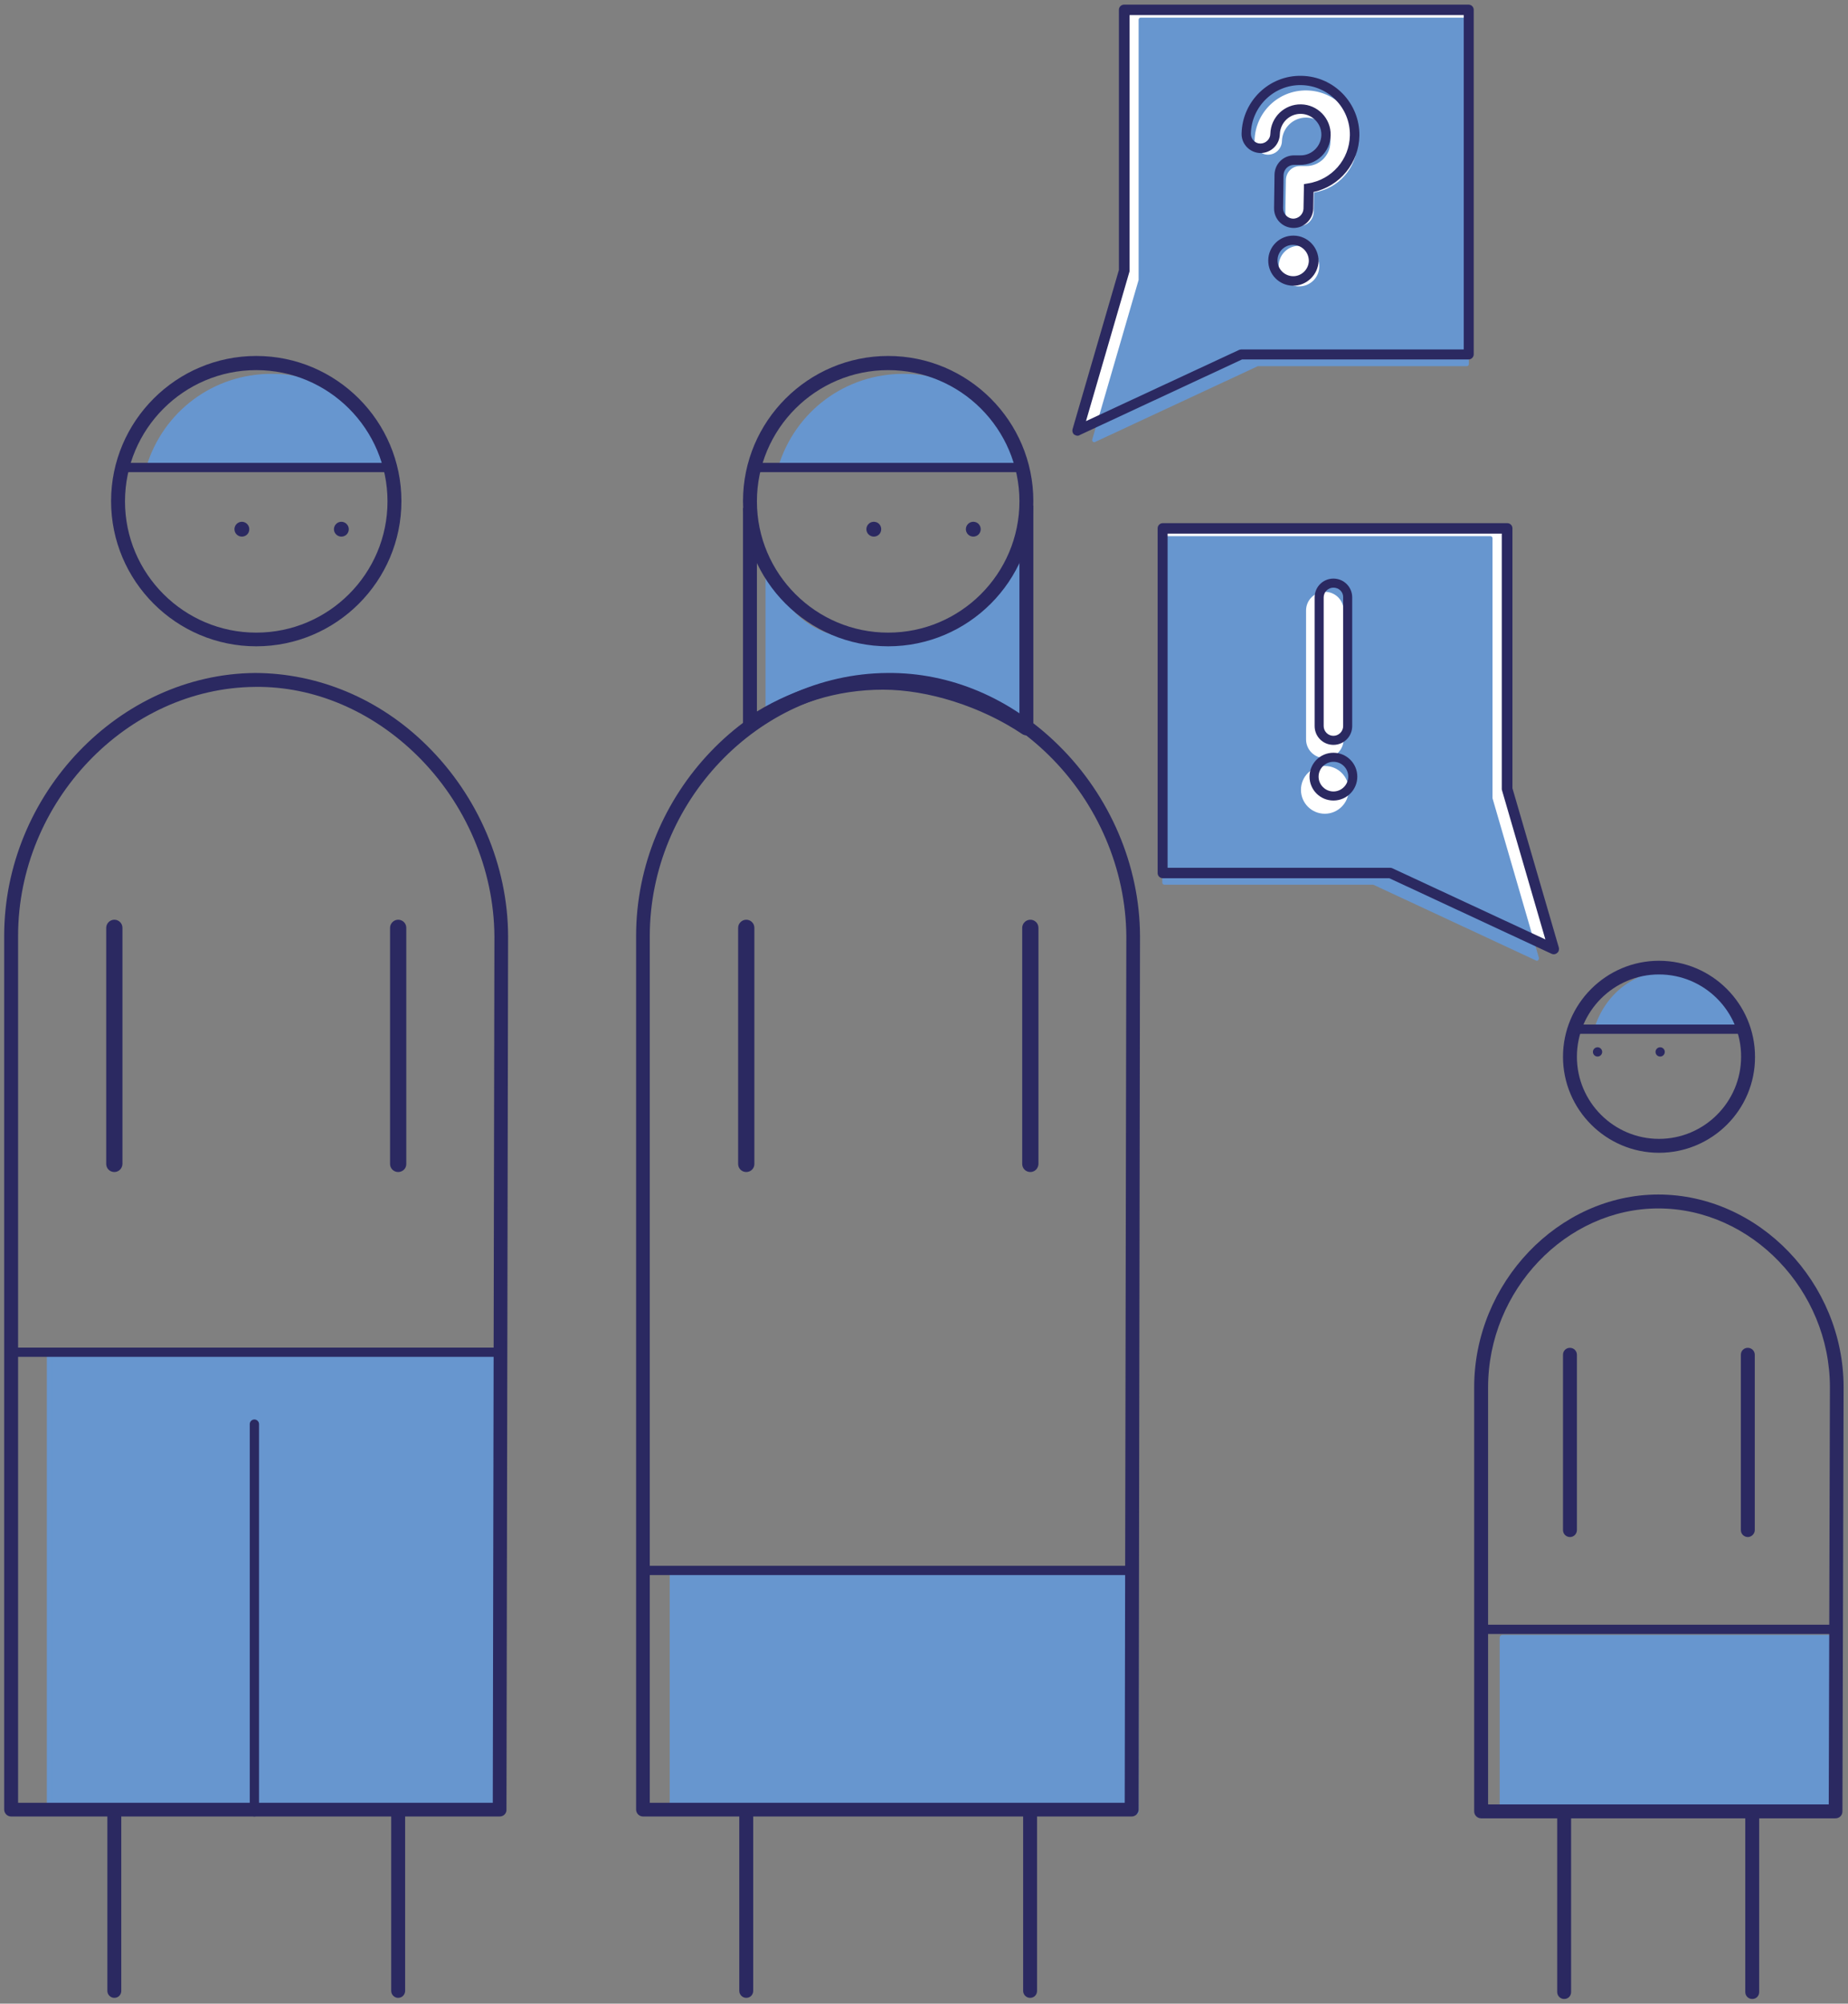 <?xml version="1.0" encoding="utf-8"?>
<!-- Generator: Adobe Illustrator 26.0.2, SVG Export Plug-In . SVG Version: 6.00 Build 0)  -->
<svg version="1.1" id="Ebene_1" xmlns="http://www.w3.org/2000/svg" xmlns:xlink="http://www.w3.org/1999/xlink" x="0px" y="0px"
	 viewBox="0 0 79.69 86.4" style="enable-background:new 0 0 79.69 86.4;" xml:space="preserve">
<rect x="0" y="0" width="79.69" height="86.4" fill="#808080" stroke="none"/>
<style type="text/css">
	.st0{clip-path:url(#SVGID_00000086657594315646544850000010391695921166042555_);fill:#6796CF;}
	.st1{clip-path:url(#SVGID_00000086657594315646544850000010391695921166042555_);fill:#2B2961;}
	.st2{fill:#6796CF;}
	.st3{clip-path:url(#SVGID_00000089542824449636117400000007529528196128903808_);fill:#2B2961;}
	.st4{fill:#FFFFFF;}
	.st5{clip-path:url(#SVGID_00000061444319313417596260000001681897419422793881_);fill:#2B2961;}
	.st6{clip-path:url(#SVGID_00000146499823579585254020000011993189746942628010_);fill:#2B2961;}
	.st7{clip-path:url(#SVGID_00000150094462812430444500000003205237923340736953_);fill:#2B2961;}
	.st8{fill:#2B2961;}
	.st9{clip-path:url(#SVGID_00000079446323929933205790000014048301970040694679_);fill:#6796CF;}
	.st10{clip-path:url(#SVGID_00000079446323929933205790000014048301970040694679_);fill:#2B2961;}
	.st11{clip-path:url(#SVGID_00000127005297842489824180000012381015200463722409_);fill:#2B2961;}
	.st12{clip-path:url(#SVGID_00000051363876770997935360000004772740376289093516_);fill:#2B2961;}
	.st13{clip-path:url(#SVGID_00000051363876770997935360000004772740376289093516_);fill:#6796CF;}
	.st14{clip-path:url(#SVGID_00000085936170219502937390000007630820828202481323_);fill:#2B2961;}
	.st15{clip-path:url(#SVGID_00000155858578701650977160000017949778919936041890_);fill:#2B2961;}
	.st16{clip-path:url(#SVGID_00000139974368154042898090000005916550675228703678_);fill:#2B2961;}
	.st17{clip-path:url(#SVGID_00000139974368154042898090000005916550675228703678_);fill:#6796CF;}
	.st18{clip-path:url(#SVGID_00000039132813968107097830000003052297727355542446_);fill:#2B2961;}
	.st19{clip-path:url(#SVGID_00000049183215030720640590000000243181096180128396_);fill:#2B2961;}
	.st20{clip-path:url(#SVGID_00000127005998409876670610000012449289395251028144_);fill:#2B2961;}
	.st21{clip-path:url(#SVGID_00000173875613812015626160000017655277562219183492_);fill:#2B2961;}
	.st22{clip-path:url(#SVGID_00000046302228658332383250000003375604245777453996_);fill:#6796CF;}
	.st23{clip-path:url(#SVGID_00000046302228658332383250000003375604245777453996_);fill:#2B2961;}
	.st24{clip-path:url(#SVGID_00000085221033136239153700000018120852993876409004_);fill:#2B2961;}
	.st25{clip-path:url(#SVGID_00000150791496550949736430000001877024771460893590_);fill:#2B2961;}
	.st26{clip-path:url(#SVGID_00000150791496550949736430000001877024771460893590_);fill:#6796CF;}
	.st27{clip-path:url(#SVGID_00000168098901571064081080000008133016180416581511_);fill:#2B2961;}
	.st28{clip-path:url(#SVGID_00000115513080328193062350000015865592713844181694_);fill:#2B2961;}
	.st29{clip-path:url(#SVGID_00000054231376987896711440000015997835785922156691_);fill:#2B2961;}
	.st30{clip-path:url(#SVGID_00000054231376987896711440000015997835785922156691_);fill:#6796CF;}
	.st31{clip-path:url(#SVGID_00000131350855855637584480000015049313067126237067_);fill:#2B2961;}
	.st32{clip-path:url(#SVGID_00000021104065719831849540000005542369969487858609_);fill:#6796CF;}
	.st33{clip-path:url(#SVGID_00000021104065719831849540000005542369969487858609_);fill:#2B2961;}
	.st34{clip-path:url(#SVGID_00000112619260818445270180000002625060877593679020_);fill:#2B2961;}
	.st35{clip-path:url(#SVGID_00000112619260818445270180000002625060877593679020_);fill:#6796CF;}
	.st36{clip-path:url(#SVGID_00000169525839363772820890000002907263082003996343_);fill:#2B2961;}
	.st37{clip-path:url(#SVGID_00000018220499831578016690000012213642423934137256_);fill:#FFFFFF;}
	.st38{clip-path:url(#SVGID_00000018220499831578016690000012213642423934137256_);fill:#2B2961;}
	.st39{clip-path:url(#SVGID_00000178912352561821496840000003728366673904958130_);fill:#FFFFFF;}
	.st40{clip-path:url(#SVGID_00000178912352561821496840000003728366673904958130_);fill:#2B2961;}
	.st41{clip-path:url(#SVGID_00000062163020254931488250000013365410019150727824_);fill:#6796CF;}
	.st42{clip-path:url(#SVGID_00000062163020254931488250000013365410019150727824_);fill:#2B2961;}
	.st43{clip-path:url(#SVGID_00000082355751734981189420000001622578828859698307_);fill:#2B2961;}
	.st44{clip-path:url(#SVGID_00000170264148123466003650000002530516863737936319_);fill:#6796CF;}
	.st45{clip-path:url(#SVGID_00000170264148123466003650000002530516863737936319_);fill:#2B2961;}
	.st46{clip-path:url(#SVGID_00000127027851523896093480000015418034139677076924_);fill:#2B2961;}
	.st47{clip-path:url(#SVGID_00000124842132887095671060000009054371609183386552_);fill:#2B2961;}
	.st48{clip-path:url(#SVGID_00000124842132887095671060000009054371609183386552_);fill:#6796CF;}
	.st49{clip-path:url(#SVGID_00000129892773884175527670000006330252606164620962_);fill:#2B2961;}
	.st50{clip-path:url(#SVGID_00000165199855183236892060000010179991950217122977_);fill:#2B2961;}
	.st51{clip-path:url(#SVGID_00000018921913996204708280000014182606369839149231_);fill:#2B2961;}
	.st52{clip-path:url(#SVGID_00000018921913996204708280000014182606369839149231_);fill:#6796CF;}
	.st53{clip-path:url(#SVGID_00000168805908084860354930000012326653314009895066_);fill:#2B2961;}
	.st54{clip-path:url(#SVGID_00000075853935574663109810000015918201657414132637_);fill:#2B2961;}
	.st55{clip-path:url(#SVGID_00000108310442795148804710000013748346811062566844_);fill:#2B2961;}
	.st56{clip-path:url(#SVGID_00000011744449650896990850000017681437914653185161_);fill:#2B2961;}
	.st57{clip-path:url(#SVGID_00000052809812583176781780000004418155252212796325_);fill:#6796CF;}
	.st58{clip-path:url(#SVGID_00000051375501474943230400000008312775585419708327_);fill:#2B2961;}
	.st59{clip-path:url(#SVGID_00000027598504627894467510000006329516905091822782_);fill:#2B2961;}
	.st60{clip-path:url(#SVGID_00000137824050990858573180000003490112472378975883_);fill:#6796CF;}
	.st61{clip-path:url(#SVGID_00000108281346782064086580000016017848936478621568_);fill:#2B2961;}
	.st62{clip-path:url(#SVGID_00000150064332974194868480000011488710542800030603_);fill:#2B2961;}
	.st63{clip-path:url(#SVGID_00000150064332974194868480000011488710542800030603_);fill:#6796CF;}
	.st64{clip-path:url(#SVGID_00000058551958207066437770000012514729640481647749_);fill:#2B2961;}
	.st65{clip-path:url(#SVGID_00000139976448500138025280000003403498944546055564_);fill:#6796CF;}
	.st66{clip-path:url(#SVGID_00000139976448500138025280000003403498944546055564_);fill:#2B2961;}
	.st67{clip-path:url(#SVGID_00000005977931538162975770000006553641227643735983_);fill:#2B2961;}
	.st68{clip-path:url(#SVGID_00000164516462177728728780000003076515045649978038_);fill:#2B2961;}
	.st69{clip-path:url(#SVGID_00000164516462177728728780000003076515045649978038_);fill:#6796CF;}
	.st70{clip-path:url(#SVGID_00000098213101310423587900000015750731457031268762_);fill:#2B2961;}
	.st71{clip-path:url(#SVGID_00000140725016236749505170000014734616651434941585_);fill:#2B2961;}
	.st72{clip-path:url(#SVGID_00000015329083399032894230000004442974363172006579_);fill:#2B2961;}
	.st73{clip-path:url(#SVGID_00000015329083399032894230000004442974363172006579_);fill:#6796CF;}
	.st74{clip-path:url(#SVGID_00000183224157867984740380000013010061533119316637_);fill:#2B2961;}
	.st75{clip-path:url(#SVGID_00000101811824286761369470000003492561905796080256_);fill:#2B2961;}
	.st76{clip-path:url(#SVGID_00000079453310054728262980000011323150911130537403_);fill:#2B2961;}
	.st77{clip-path:url(#SVGID_00000089564639741518155090000000550339065631021453_);fill:#2B2961;}
	.st78{clip-path:url(#SVGID_00000047752870452680849920000017029739496879938449_);fill:#6796CF;}
	.st79{clip-path:url(#SVGID_00000047752870452680849920000017029739496879938449_);fill:#2B2961;}
	.st80{clip-path:url(#SVGID_00000111162785920836828690000006680286481324428945_);fill:#FFFFFF;}
	.st81{clip-path:url(#SVGID_00000111162785920836828690000006680286481324428945_);fill:#2B2961;}
	.st82{clip-path:url(#SVGID_00000173137777249501990190000006818348802688291745_);fill:#2B2961;}
	.st83{clip-path:url(#SVGID_00000047031176068136971950000014301507495401526199_);fill:#2B2961;}
	.st84{clip-path:url(#SVGID_00000047031176068136971950000014301507495401526199_);fill:#6796CF;}
	.st85{clip-path:url(#SVGID_00000150784312769602363060000002978787316331324300_);fill:#2B2961;}
	.st86{clip-path:url(#SVGID_00000178898756965484189190000018219854000306902145_);fill:#2B2961;}
	.st87{clip-path:url(#SVGID_00000178898756965484189190000018219854000306902145_);fill:#FFFFFF;}
	.st88{clip-path:url(#SVGID_00000133514974132031948000000000626091035279832245_);fill:#6796CF;}
	.st89{clip-path:url(#SVGID_00000133514974132031948000000000626091035279832245_);fill:#2B2961;}
	.st90{clip-path:url(#SVGID_00000127025359790098219610000018196033016560796298_);fill:#2B2961;}
	.st91{clip-path:url(#SVGID_00000112624007664979735790000010287079578391343525_);fill:#2B2961;}
	.st92{clip-path:url(#SVGID_00000112624007664979735790000010287079578391343525_);fill:#6796CF;}
	.st93{clip-path:url(#SVGID_00000147199722840647564320000005271943170587506563_);fill:#2B2961;}
	.st94{clip-path:url(#SVGID_00000147199722840647564320000005271943170587506563_);fill:#FFFFFF;}
	.st95{clip-path:url(#SVGID_00000170984584824092741370000018059692413326417298_);fill:#6796CF;}
	.st96{clip-path:url(#SVGID_00000170984584824092741370000018059692413326417298_);fill:#2B2961;}
	.st97{clip-path:url(#SVGID_00000170984584824092741370000018059692413326417298_);fill:#FFFFFF;}
	.st98{clip-path:url(#SVGID_00000061453972825519919540000003613749789681963160_);fill:#2B2961;}
	.st99{clip-path:url(#SVGID_00000061453972825519919540000003613749789681963160_);fill:#6796CF;}
	.st100{clip-path:url(#SVGID_00000030486190147324236120000017425478509909270182_);fill:#2B2961;}
	.st101{clip-path:url(#SVGID_00000106141400288494253020000004073034740114277781_);fill:#2B2961;}
	.st102{clip-path:url(#SVGID_00000090979985556878066840000014519417878083947445_);fill:#2B2961;}
	.st103{clip-path:url(#SVGID_00000134226342811062890120000006230739180729088147_);fill:#2B2961;}
	.st104{clip-path:url(#SVGID_00000022520539142599394490000010675126103739102634_);fill:#2B2961;}
	.st105{clip-path:url(#SVGID_00000174602199486593832030000001925473023244138675_);fill:#FFFFFF;}
	.st106{clip-path:url(#SVGID_00000174602199486593832030000001925473023244138675_);fill:#2B2961;}
	.st107{clip-path:url(#SVGID_00000174602199486593832030000001925473023244138675_);fill:#6796CF;}
	.st108{clip-path:url(#SVGID_00000167376219793520173500000007846222784147428029_);fill:#FFFFFF;}
	.st109{clip-path:url(#SVGID_00000169539095493420006080000009039096457885830321_);fill:#2B2961;}
	.st110{clip-path:url(#SVGID_00000169539095493420006080000009039096457885830321_);fill:#FFFFFF;}
	.st111{clip-path:url(#SVGID_00000077315997435704449110000002716338464090818997_);fill:#2B2961;}
	.st112{clip-path:url(#SVGID_00000183207728905039522670000005012740514470063506_);fill:#2B2961;}
	.st113{clip-path:url(#SVGID_00000183207728905039522670000005012740514470063506_);fill:#6796CF;}
	.st114{clip-path:url(#SVGID_00000129196246780624556450000013192928972007042208_);fill:#2B2961;}
	.st115{clip-path:url(#SVGID_00000088098183296655955720000007701829859257489843_);fill:#2B2961;}
	.st116{clip-path:url(#SVGID_00000088098183296655955720000007701829859257489843_);fill:#FFFFFF;}
	.st117{clip-path:url(#SVGID_00000013898489838083953260000016047526099772573351_);fill:#6796CF;}
	.st118{clip-path:url(#SVGID_00000111183235099190102260000014698829662819515785_);fill:#2B2961;}
	.st119{clip-path:url(#SVGID_00000050651622883385243660000011772510295758306201_);fill:#2B2961;}
	.st120{clip-path:url(#SVGID_00000054967396391502105740000011810617153132027525_);fill:#FFFFFF;}
	.st121{clip-path:url(#SVGID_00000054967396391502105740000011810617153132027525_);fill:#2B2961;}
	.st122{clip-path:url(#SVGID_00000054252069193776240780000009453308198217977503_);fill:#FFFFFF;}
	.st123{clip-path:url(#SVGID_00000054252069193776240780000009453308198217977503_);fill:#2B2961;}
	.st124{clip-path:url(#SVGID_00000105402361399910588360000001104277994805975943_);fill:#6796CF;}
	.st125{clip-path:url(#SVGID_00000105402361399910588360000001104277994805975943_);fill:#2B2961;}
	.st126{clip-path:url(#SVGID_00000074426265490820890740000011522925834597095099_);fill:#2B2961;}
	.st127{clip-path:url(#SVGID_00000074426265490820890740000011522925834597095099_);fill:#6796CF;}
	.st128{clip-path:url(#SVGID_00000091693476520384939600000017422916034624227733_);fill:#6796CF;}
	.st129{clip-path:url(#SVGID_00000087378731153445534950000018073564071698015144_);fill:#2B2961;}
	.st130{clip-path:url(#SVGID_00000163765367337138122690000004464120071746634379_);fill:#2B2961;}
	.st131{clip-path:url(#SVGID_00000107583611284324235570000001484261745283533706_);fill:#2B2961;}
	.st132{clip-path:url(#SVGID_00000140727045309850292080000007550279792729416118_);fill:#2B2961;}
	.st133{clip-path:url(#SVGID_00000174596302745683074520000005740172799888435855_);fill:#2B2961;}
	.st134{clip-path:url(#SVGID_00000174596302745683074520000005740172799888435855_);fill:#6796CF;}
	.st135{clip-path:url(#SVGID_00000016794679094577209250000008951014224283760306_);fill:#6796CF;}
	.st136{clip-path:url(#SVGID_00000034797243358797207680000009700695020066415291_);fill:#2B2961;}
	.st137{clip-path:url(#SVGID_00000114053168003969328970000011236660786281906602_);fill:#2B2961;}
	.st138{clip-path:url(#SVGID_00000114073011181541991730000012241027628062527657_);fill:#2B2961;}
	.st139{clip-path:url(#SVGID_00000026847446697957361060000011655576260887691424_);fill:#2B2961;}
	.st140{clip-path:url(#SVGID_00000168096589757928094190000012573930915077092503_);fill:#6796CF;}
	.st141{clip-path:url(#SVGID_00000168096589757928094190000012573930915077092503_);fill:#2B2961;}
	.st142{clip-path:url(#SVGID_00000034083370576503628450000009665445320385459371_);fill:#2B2961;}
	.st143{clip-path:url(#SVGID_00000143600608584603362260000010972867498960300694_);fill:#2B2961;}
	.st144{clip-path:url(#SVGID_00000080195932706139009210000001318777509314404484_);fill:#2B2961;}
	.st145{clip-path:url(#SVGID_00000080195932706139009210000001318777509314404484_);fill:#6796CF;}
	.st146{clip-path:url(#SVGID_00000122698348657671335470000015584438190276970915_);}
	.st147{clip-path:url(#SVGID_00000122698348657671335470000015584438190276970915_);fill:#FFFFFF;}
	.st148{clip-path:url(#SVGID_00000122698348657671335470000015584438190276970915_);fill:#2B2961;}
	.st149{clip-path:url(#SVGID_00000062900751173522054570000001546530493167428017_);fill:#2B2961;}
	.st150{clip-path:url(#SVGID_00000176033030528469935910000010858633565391678888_);fill:#2B2961;}
	.st151{clip-path:url(#SVGID_00000176033030528469935910000010858633565391678888_);fill:#FFFFFF;}
	.st152{clip-path:url(#SVGID_00000176033030528469935910000010858633565391678888_);fill:#6796CF;}
	.st153{clip-path:url(#SVGID_00000150813883905547498490000017740545019620394123_);fill:#2B2961;}
	.st154{clip-path:url(#SVGID_00000018214591169101162840000002324682828702505880_);fill:#2B2961;}
	.st155{clip-path:url(#SVGID_00000095334525335261215230000004262540940796177589_);fill:#6796CF;}
	.st156{clip-path:url(#SVGID_00000095334525335261215230000004262540940796177589_);}
	.st157{clip-path:url(#SVGID_00000104691887215870636770000005105573018099748009_);fill:#2B2961;}
	.st158{clip-path:url(#SVGID_00000095334525335261215230000004262540940796177589_);fill:#FFFFFF;}
	.st159{clip-path:url(#SVGID_00000095334525335261215230000004262540940796177589_);fill:#2B2961;}
	.st160{opacity:0.52;clip-path:url(#SVGID_00000086680690246767312130000010264788860884423818_);}
	.st161{clip-path:url(#SVGID_00000147929292255504121800000005505798042879244437_);fill:#6796CF;}
	.st162{clip-path:url(#SVGID_00000132781162822858020530000011872305284204285371_);fill:#2B2961;}
	.st163{clip-path:url(#SVGID_00000152965999032868206440000011542280303059034249_);fill:#2B2961;}
	.st164{clip-path:url(#SVGID_00000089534123014813525010000005306248678347336325_);fill:#6796CF;}
	.st165{clip-path:url(#SVGID_00000089534123014813525010000005306248678347336325_);fill:#2B2961;}
	.st166{clip-path:url(#SVGID_00000105394263939984899930000005858020872326952350_);fill:#2B2961;}
	.st167{clip-path:url(#SVGID_00000101815556495499136650000000685651718129697951_);fill:#2B2961;}
	.st168{clip-path:url(#SVGID_00000032645236580788007850000014965678763178901905_);fill:#2B2961;}
	.st169{clip-path:url(#SVGID_00000081619577701242187940000014439630906205903243_);fill:#FFFFFF;}
	.st170{clip-path:url(#SVGID_00000081619577701242187940000014439630906205903243_);fill:#2B2961;}
	.st171{clip-path:url(#SVGID_00000081619577701242187940000014439630906205903243_);fill:#6796CF;}
	.st172{clip-path:url(#SVGID_00000148627411009991601350000014938002654024848514_);fill:#6796CF;}
	.st173{clip-path:url(#SVGID_00000113327001352704746910000017655748026574895752_);fill:#2B2961;}
	.st174{clip-path:url(#SVGID_00000152973662176727058300000013716094553611867273_);fill:#2B2961;}
	.st175{clip-path:url(#SVGID_00000152973662176727058300000013716094553611867273_);fill:#FFFFFF;}
	.st176{clip-path:url(#SVGID_00000054976496860252849300000011444399325142026141_);fill:#6796CF;}
	.st177{clip-path:url(#SVGID_00000054976496860252849300000011444399325142026141_);fill:#2B2961;}
	.st178{clip-path:url(#SVGID_00000172415076110006807010000014131519379661797565_);fill:#6796CF;}
	.st179{clip-path:url(#SVGID_00000172415076110006807010000014131519379661797565_);fill:#2B2961;}
	.st180{clip-path:url(#SVGID_00000037669922548014935970000005397511421548990111_);fill:#2B2961;}
	.st181{clip-path:url(#SVGID_00000109710104501988742810000009497893358511662010_);fill:#2B2961;}
	.st182{clip-path:url(#SVGID_00000097493938720334704060000003007913596615582605_);fill:#FFFFFF;}
	.st183{clip-path:url(#SVGID_00000155826569687469961740000000340934184704497340_);fill:#2B2961;}
	.st184{clip-path:url(#SVGID_00000097469879419410774310000004089608514604148641_);fill:#2B2961;}
	.st185{clip-path:url(#SVGID_00000097469879419410774310000004089608514604148641_);fill:#6796CF;}
	.st186{clip-path:url(#SVGID_00000000911715706712702110000004765549182628041647_);fill:#2B2961;}
	.st187{clip-path:url(#SVGID_00000032619615911671695400000009660513392560536449_);fill:#2B2961;}
	.st188{clip-path:url(#SVGID_00000088824318807619227230000016197631066348572574_);fill:#6796CF;}
	.st189{clip-path:url(#SVGID_00000173862754562006730330000018177976498008711593_);fill:#2B2961;}
	.st190{clip-path:url(#SVGID_00000128477317862942204290000013225899210860093362_);fill:#6796CF;}
	.st191{clip-path:url(#SVGID_00000000927251526324059970000009786448517017032856_);fill:#2B2961;}
	.st192{clip-path:url(#SVGID_00000130634558277065086990000005675318354779391909_);fill:#6796CF;}
	.st193{clip-path:url(#SVGID_00000083777657160607041560000009438418500951485603_);fill:#2B2961;}
	.st194{clip-path:url(#SVGID_00000142163874190235132010000014896566889719556011_);}
	.st195{clip-path:url(#SVGID_00000142163874190235132010000014896566889719556011_);fill:#2B2961;}
	.st196{clip-path:url(#SVGID_00000142163874190235132010000014896566889719556011_);fill:#FFFFFF;}
	.st197{clip-path:url(#SVGID_00000161609394760169955790000009399790550333028758_);fill:#2B2961;}
	.st198{clip-path:url(#SVGID_00000148635745687806481220000010307190288267957667_);fill:#2B2961;}
	.st199{clip-path:url(#SVGID_00000008107190834648363460000006787247488208254138_);fill:#2B2961;}
	.st200{clip-path:url(#SVGID_00000029765978232592014080000005648110141620294017_);fill:#2B2961;}
	.st201{clip-path:url(#SVGID_00000044866890494477849890000001646817760120447616_);fill:#2B2961;}
	.st202{clip-path:url(#SVGID_00000117649955701353194050000005778215596118394518_);fill:#2B2961;}
	.st203{clip-path:url(#SVGID_00000060712925834207955180000012777884662730458539_);fill:#2B2961;}
	.st204{clip-path:url(#SVGID_00000119096214474041747890000004495718952779783590_);fill:#2B2961;}
	.st205{clip-path:url(#SVGID_00000137129089719112780340000012474235044076939661_);fill:#2B2961;}
	.st206{clip-path:url(#SVGID_00000019675095123882588690000011921278765452258967_);fill:#FFFFFF;}
	.st207{clip-path:url(#SVGID_00000019675095123882588690000011921278765452258967_);fill:#2B2961;}
	.st208{clip-path:url(#SVGID_00000071556573725129700060000006327888473151881860_);fill:#6796CF;}
	.st209{clip-path:url(#SVGID_00000071556573725129700060000006327888473151881860_);fill:#2B2961;}
	.st210{clip-path:url(#SVGID_00000070804984188816959130000004772516401008733103_);fill:#2B2961;}
	.st211{clip-path:url(#SVGID_00000070804984188816959130000004772516401008733103_);fill:#FFFFFF;}
	.st212{clip-path:url(#SVGID_00000173157574084130892420000014128623012878434967_);fill:#6796CF;}
	.st213{clip-path:url(#SVGID_00000173157574084130892420000014128623012878434967_);fill:#2B2961;}
	.st214{clip-path:url(#SVGID_00000000939146822032332330000001904904130440043443_);fill:#6796CF;}
	.st215{clip-path:url(#SVGID_00000000939146822032332330000001904904130440043443_);fill:#2B2961;}
	.st216{clip-path:url(#SVGID_00000170248993252085665330000015583707418762625939_);}
	.st217{clip-path:url(#SVGID_00000142147925859866161960000000401316778587660455_);}
	.st218{clip-path:url(#SVGID_00000137108900111824120310000011462529177064841390_);}
	.st219{clip-path:url(#SVGID_00000127016954178493919880000014019320452855669892_);}
	.st220{clip-path:url(#SVGID_00000048462837970169899680000016252237630564778887_);}
	.st221{clip-path:url(#SVGID_00000116194561131556560840000014088954235612751294_);}
	.st222{clip-path:url(#SVGID_00000065042348443924628540000015693775066972808627_);}
	.st223{clip-path:url(#SVGID_00000020358522803847774990000004277435436012263101_);}
	.st224{clip-path:url(#SVGID_00000011029765025395743940000012834197961165328295_);}
	.st225{clip-path:url(#SVGID_00000165222303058631786870000016368829351148281729_);}
	.st226{clip-path:url(#SVGID_00000027571506733697754860000016331503410642293125_);}
	.st227{clip-path:url(#SVGID_00000111881532677346402850000004836479261536507317_);}
	.st228{clip-path:url(#SVGID_00000045615895553350839170000014413449959782515098_);}
	.st229{clip-path:url(#SVGID_00000166657634681962791940000005473653977579881630_);}
	.st230{clip-path:url(#SVGID_00000026842073961833323050000008905918714748557970_);fill:#2B2961;}
	.st231{clip-path:url(#SVGID_00000026842073961833323050000008905918714748557970_);fill:#6796CF;}
	.st232{fill:#A2B9E1;}
	.st233{clip-path:url(#SVGID_00000121241304365075417740000011627105710669635201_);}
	.st234{clip-path:url(#SVGID_00000105399023597461128950000017014529165694624952_);}
</style>
<g>
	<g>
		<polygon class="st4" points="48.5,0.44 48.5,8.47 48.5,11.66 46.49,18.55 53.52,15.27 63.33,15.27 63.33,0.44 		"/>
		<polygon class="st2" points="49.2,0.85 49.2,8.89 49.2,12.08 47.19,18.97 54.23,15.69 63.26,15.69 63.26,0.85 		"/>
		<path class="st2" d="M47.19,19.07c-0.02,0-0.04-0.01-0.06-0.02c-0.03-0.02-0.04-0.06-0.03-0.1l2-6.88V0.85
			c0-0.05,0.04-0.09,0.09-0.09h14.06c0.05,0,0.09,0.04,0.09,0.09V15.7c0,0.05-0.04,0.09-0.09,0.09h-9.01l-7.02,3.27
			C47.22,19.06,47.21,19.07,47.19,19.07z M49.29,0.95v11.13c0,0.01,0,0.02,0,0.03l-1.95,6.7l6.85-3.19
			c0.01-0.01,0.03-0.01,0.04-0.01h8.93V0.95H49.29z"/>
		<g>
			<path class="st8" d="M46.47,18.79c-0.05,0-0.1-0.02-0.15-0.05c-0.07-0.06-0.09-0.15-0.07-0.23l2-6.87V0.42
				c0-0.12,0.1-0.22,0.22-0.22h14.86c0.12,0,0.22,0.1,0.22,0.22v14.86c0,0.12-0.1,0.22-0.22,0.22h-9.77l-7,3.26
				C46.54,18.78,46.5,18.79,46.47,18.79z M48.71,0.65v11.02c0,0.02,0,0.04-0.01,0.06l-1.87,6.43l6.6-3.07
				c0.03-0.01,0.06-0.02,0.09-0.02h9.6V0.65H48.71z"/>
		</g>
		<polygon class="st4" points="64.98,22.8 64.98,30.83 64.98,34.02 66.98,40.91 59.95,37.63 50.15,37.63 50.15,22.8 		"/>
		<polygon class="st2" points="64.28,23.21 64.28,31.25 64.28,34.44 66.28,41.33 59.24,38.06 50.21,38.06 50.21,23.21 		"/>
		<path class="st2" d="M66.28,41.43c-0.01,0-0.03,0-0.04-0.01l-7.02-3.27h-9.01c-0.05,0-0.09-0.04-0.09-0.09V23.21
			c0-0.05,0.04-0.09,0.09-0.09h14.06c0.05,0,0.09,0.04,0.09,0.09v11.21l2,6.88c0.01,0.03,0,0.07-0.03,0.1
			C66.33,41.42,66.3,41.43,66.28,41.43z M50.31,37.96h8.93c0.01,0,0.03,0,0.04,0.01l6.85,3.19l-1.95-6.7c0-0.01,0-0.02,0-0.03V23.31
			H50.31V37.96z"/>
		<path class="st8" d="M67,41.15c-0.03,0-0.06-0.01-0.09-0.02l-7-3.26h-9.77c-0.12,0-0.22-0.1-0.22-0.22V22.78
			c0-0.12,0.1-0.22,0.22-0.22h14.86c0.12,0,0.22,0.1,0.22,0.22v11.21l2,6.87c0.02,0.08,0,0.18-0.07,0.23
			C67.11,41.13,67.05,41.15,67,41.15z M50.35,37.42h9.6c0.03,0,0.07,0.01,0.09,0.02l6.6,3.07l-1.87-6.43
			c-0.01-0.02-0.01-0.04-0.01-0.06V23.01H50.35V37.42z"/>
		<rect x="2.14" y="58.39" class="st2" width="19.23" height="19.73"/>
		<path class="st2" d="M21.37,78.24H2.14c-0.07,0-0.12-0.06-0.12-0.12V58.39c0-0.07,0.06-0.12,0.12-0.12h19.23
			c0.07,0,0.12,0.06,0.12,0.12v19.73C21.49,78.19,21.44,78.24,21.37,78.24z M2.26,78h18.98V58.52H2.26V78z"/>
		<g>
			<path class="st2" d="M38.49,29.43c2.19,0,4.23,0.41,5.92,1.58v-7.58l-0.62,0.86c-0.97,2.01-2.98,3.39-5.3,3.39
				s-4.01-0.4-4.98-2.4l-0.47-0.83l0.1,6.48C34.71,29.98,36.53,29.43,38.49,29.43"/>
			<path class="st2" d="M44.41,31.14c-0.02,0-0.05-0.01-0.07-0.02c-1.52-1.05-3.43-1.56-5.85-1.56c-1.85,0-3.68,0.51-5.29,1.48
				c-0.04,0.02-0.09,0.02-0.13,0c-0.04-0.02-0.06-0.06-0.06-0.11v-6.64c0-0.05,0.03-0.1,0.08-0.11c0.05-0.02,0.1-0.01,0.14,0.03
				l0.17,0.9c0.01,0.01,0.29,0.22,0.29,0.24c0.94,1.96,2.49,2.22,4.8,2.22c2.22,0,4.21-1.27,5.19-3.32l0.63-0.88
				c0.03-0.04,0.09-0.06,0.14-0.05c0.05,0.02,0.09,0.06,0.09,0.12v7.58c0,0.05-0.03,0.09-0.07,0.11
				C44.45,31.13,44.43,31.14,44.41,31.14z M38.49,29.31c2.37,0,4.27,0.48,5.8,1.47v-6.96l-0.39,0.54c-1.02,2.12-3.09,3.44-5.41,3.44
				c-2.37,0-4.07-1.02-5.04-3.03l-0.18-0.18v6.12C34.86,29.79,36.67,29.31,38.49,29.31z"/>
			<path class="st8" d="M44.26,31.71c-0.06,0-0.12-0.02-0.17-0.05c-1.77-1.19-4.07-1.92-6.01-1.92c-1.99,0-3.86,0.58-5.57,1.73
				c-0.09,0.06-0.21,0.07-0.31,0.02c-0.1-0.05-0.16-0.15-0.16-0.26v-9.32h0.6v8.77c1.68-1.02,3.51-1.53,5.44-1.53
				c1.92,0,4.08,0.64,5.88,1.73v-9.08h0.6v9.63c0,0.11-0.06,0.21-0.16,0.26C44.36,31.7,44.31,31.71,44.26,31.71z"/>
		</g>
		<rect x="29" y="67.7" class="st2" width="19.98" height="10.42"/>
		<path class="st2" d="M48.98,78.24H29c-0.07,0-0.12-0.06-0.12-0.12V67.7c0-0.07,0.06-0.12,0.12-0.12h19.98
			c0.07,0,0.12,0.06,0.12,0.12v10.42C49.1,78.19,49.05,78.24,48.98,78.24z M29.12,78h19.73V67.83H29.12V78z"/>
		<rect x="27.93" y="67.52" class="st8" width="20.98" height="0.4"/>
		<g>
			<path class="st8" d="M44.42,86.15c-0.16,0-0.3-0.13-0.3-0.3v-7.59c0-0.17,0.13-0.3,0.3-0.3c0.16,0,0.3,0.13,0.3,0.3v7.59
				C44.72,86.02,44.59,86.15,44.42,86.15z M32.18,86.15c-0.16,0-0.3-0.13-0.3-0.3v-7.59c0-0.17,0.13-0.3,0.3-0.3
				c0.16,0,0.3,0.13,0.3,0.3v7.59C32.48,86.02,32.35,86.15,32.18,86.15z"/>
		</g>
		<path class="st8" d="M44.43,50.54c-0.19,0-0.35-0.15-0.35-0.35V40.01c0-0.19,0.16-0.35,0.35-0.35c0.19,0,0.35,0.15,0.35,0.35V50.2
			C44.77,50.39,44.62,50.54,44.43,50.54z M32.18,50.54c-0.19,0-0.35-0.15-0.35-0.35V40.01c0-0.19,0.16-0.35,0.35-0.35
			c0.19,0,0.35,0.15,0.35,0.35V50.2C32.53,50.39,32.37,50.54,32.18,50.54z"/>
		<g>
			<path class="st8" d="M48.8,78.33H27.73c-0.16,0-0.3-0.13-0.3-0.3V40.36c0-6.11,4.96-11.3,10.83-11.34
				c2.72-0.03,5.34,1.09,7.4,3.13c2.21,2.18,3.49,5.18,3.5,8.21c0,0,0,0,0,0L49.1,78.03C49.1,78.2,48.96,78.33,48.8,78.33z
				 M28.03,77.74H48.5l0.07-37.37c-0.02-2.88-1.23-5.72-3.33-7.79c-1.95-1.92-4.42-3-6.98-2.95c-5.55,0.04-10.24,4.96-10.24,10.74
				V77.74z"/>
			<path class="st2" d="M44.25,20.16c-0.69-2.27-2.79-3.93-5.28-3.93c-2.49,0-4.59,1.65-5.28,3.93H44.25z"/>
			<path class="st2" d="M44.25,20.29H33.68c-0.04,0-0.08-0.02-0.1-0.05c-0.02-0.03-0.03-0.07-0.02-0.11c0.73-2.4,2.9-4.01,5.4-4.01
				c2.5,0,4.67,1.61,5.4,4.01c0.01,0.04,0,0.08-0.02,0.11C44.32,20.27,44.29,20.29,44.25,20.29z M33.85,20.04h10.22
				c-0.74-2.21-2.78-3.68-5.11-3.68C36.63,16.36,34.6,17.83,33.85,20.04z"/>
			<path class="st8" d="M38.3,27.87c-3.45,0-6.26-2.81-6.26-6.26s2.81-6.26,6.26-6.26c3.45,0,6.26,2.81,6.26,6.26
				S41.75,27.87,38.3,27.87z M38.3,15.96c-3.12,0-5.66,2.54-5.66,5.66s2.54,5.66,5.66,5.66c3.12,0,5.66-2.54,5.66-5.66
				S41.42,15.96,38.3,15.96z"/>
		</g>
		<rect x="32.68" y="19.96" class="st8" width="11.26" height="0.4"/>
		<g>
			<path class="st8" d="M38,22.82c0,0.18-0.14,0.32-0.32,0.32c-0.17,0-0.32-0.14-0.32-0.32c0-0.17,0.14-0.32,0.32-0.32
				C37.86,22.5,38,22.64,38,22.82"/>
			<path class="st8" d="M42.29,22.82c0,0.18-0.14,0.32-0.32,0.32c-0.17,0-0.32-0.14-0.32-0.32c0-0.17,0.14-0.32,0.32-0.32
				C42.15,22.5,42.29,22.64,42.29,22.82"/>
			<rect x="0.68" y="58.11" class="st8" width="20.98" height="0.4"/>
			<path class="st8" d="M17.17,86.15c-0.16,0-0.3-0.13-0.3-0.3v-7.59c0-0.17,0.13-0.3,0.3-0.3s0.3,0.13,0.3,0.3v7.59
				C17.47,86.02,17.33,86.15,17.17,86.15z M4.93,86.15c-0.16,0-0.3-0.13-0.3-0.3v-7.59c0-0.17,0.13-0.3,0.3-0.3
				c0.16,0,0.3,0.13,0.3,0.3v7.59C5.23,86.02,5.1,86.15,4.93,86.15z"/>
		</g>
		<path class="st8" d="M17.17,50.54c-0.19,0-0.35-0.15-0.35-0.35V40.01c0-0.19,0.16-0.35,0.35-0.35s0.35,0.15,0.35,0.35V50.2
			C17.52,50.39,17.36,50.54,17.17,50.54z M4.93,50.54c-0.19,0-0.35-0.15-0.35-0.35V40.01c0-0.19,0.16-0.35,0.35-0.35
			c0.19,0,0.35,0.15,0.35,0.35V50.2C5.27,50.39,5.12,50.54,4.93,50.54z"/>
		<g>
			<path class="st8" d="M21.55,78.33H0.48c-0.16,0-0.3-0.13-0.3-0.3V40.36c0-6.11,4.96-11.3,10.83-11.34
				c2.69,0.01,5.34,1.09,7.4,3.13c2.21,2.18,3.49,5.18,3.5,8.21c0,0,0,0,0,0l-0.07,37.67C21.85,78.2,21.71,78.33,21.55,78.33z
				 M0.78,77.74h20.47l0.07-37.37c-0.02-2.88-1.23-5.72-3.33-7.79c-1.95-1.92-4.45-2.99-6.98-2.96C5.47,29.66,0.78,34.58,0.78,40.36
				V77.74z"/>
			<path class="st2" d="M17,20.16c-0.69-2.27-2.79-3.93-5.28-3.93c-2.49,0-4.59,1.65-5.28,3.93H17z"/>
			<path class="st2" d="M17,20.29H6.43c-0.04,0-0.08-0.02-0.1-0.05c-0.02-0.03-0.03-0.07-0.02-0.11c0.73-2.4,2.9-4.01,5.4-4.01
				c2.5,0,4.68,1.61,5.4,4.01c0.01,0.04,0,0.08-0.02,0.11C17.07,20.27,17.04,20.29,17,20.29z M6.6,20.04h10.22
				c-0.74-2.21-2.78-3.68-5.11-3.68C9.38,16.36,7.34,17.83,6.6,20.04z"/>
			<path class="st8" d="M11.05,27.87c-3.45,0-6.26-2.81-6.26-6.26s2.81-6.26,6.26-6.26s6.26,2.81,6.26,6.26S14.5,27.87,11.05,27.87z
				 M11.05,15.96c-3.12,0-5.66,2.54-5.66,5.66s2.54,5.66,5.66,5.66s5.66-2.54,5.66-5.66S14.17,15.96,11.05,15.96z"/>
		</g>
		<rect x="5.42" y="19.96" class="st8" width="11.26" height="0.4"/>
		<g>
			<path class="st8" d="M10.75,22.82c0,0.18-0.14,0.32-0.32,0.32c-0.17,0-0.32-0.14-0.32-0.32c0-0.17,0.14-0.32,0.32-0.32
				C10.6,22.5,10.75,22.64,10.75,22.82"/>
			<path class="st8" d="M15.04,22.82c0,0.18-0.14,0.32-0.32,0.32c-0.17,0-0.32-0.14-0.32-0.32c0-0.17,0.14-0.32,0.32-0.32
				C14.89,22.5,15.04,22.64,15.04,22.82"/>
		</g>
		<path class="st8" d="M10.97,78.33c-0.11,0-0.2-0.09-0.2-0.2V61.41c0-0.11,0.09-0.2,0.2-0.2s0.2,0.09,0.2,0.2v16.72
			C11.17,78.24,11.08,78.33,10.97,78.33z"/>
		<path class="st8" d="M71.39,78.3c-0.11,0-0.2-0.09-0.2-0.2v-5.75c0-0.11,0.09-0.2,0.2-0.2s0.2,0.09,0.2,0.2v5.75
			C71.59,78.21,71.5,78.3,71.39,78.3z"/>
		<rect x="64.79" y="70.61" class="st2" width="14.05" height="7.56"/>
		<path class="st2" d="M78.83,78.3H64.79c-0.07,0-0.12-0.06-0.12-0.12v-7.56c0-0.07,0.06-0.12,0.12-0.12h14.05
			c0.07,0,0.12,0.06,0.12,0.12v7.56C78.96,78.24,78.9,78.3,78.83,78.3z M64.91,78.05h13.8v-7.31h-13.8V78.05z"/>
		<g>
			<path class="st2" d="M75.12,44.43c-0.41-1.41-1.65-2.44-3.13-2.44c-1.47,0-2.72,1.03-3.13,2.44H75.12z"/>
			<path class="st2" d="M75.12,44.55h-6.26c-0.04,0-0.08-0.02-0.1-0.05c-0.02-0.03-0.03-0.07-0.02-0.11
				c0.44-1.51,1.74-2.53,3.25-2.53c1.51,0,2.81,1.02,3.25,2.53c0.01,0.04,0,0.08-0.02,0.11C75.19,44.53,75.15,44.55,75.12,44.55z
				 M69.03,44.3h5.92c-0.45-1.32-1.62-2.19-2.96-2.19C70.65,42.11,69.48,42.98,69.03,44.3z"/>
			<rect x="64.15" y="70.06" class="st8" width="15.21" height="0.4"/>
			<path class="st8" d="M71.54,49.71c-2.28,0-4.14-1.86-4.14-4.14c0-2.28,1.86-4.14,4.14-4.14c2.28,0,4.14,1.86,4.14,4.14
				C75.69,47.85,73.83,49.71,71.54,49.71z M71.54,42.02c-1.95,0-3.54,1.59-3.54,3.55c0,1.95,1.59,3.54,3.54,3.54
				c1.95,0,3.54-1.59,3.54-3.54C75.09,43.62,73.5,42.02,71.54,42.02z"/>
		</g>
		<rect x="67.73" y="44.18" class="st8" width="7.64" height="0.4"/>
		<g>
			<path class="st8" d="M69.09,45.36c0,0.11-0.09,0.2-0.2,0.2c-0.11,0-0.2-0.09-0.2-0.2c0-0.11,0.09-0.2,0.2-0.2
				C69,45.16,69.09,45.25,69.09,45.36"/>
			<path class="st8" d="M71.79,45.36c0,0.11-0.09,0.2-0.2,0.2c-0.11,0-0.2-0.09-0.2-0.2c0-0.11,0.09-0.2,0.2-0.2
				C71.7,45.16,71.79,45.25,71.79,45.36"/>
			<path class="st8" d="M75.56,86.2c-0.16,0-0.3-0.13-0.3-0.3v-7.56c0-0.17,0.13-0.3,0.3-0.3c0.16,0,0.3,0.13,0.3,0.3v7.56
				C75.86,86.07,75.73,86.2,75.56,86.2z M67.45,86.2c-0.16,0-0.3-0.13-0.3-0.3v-7.56c0-0.17,0.13-0.3,0.3-0.3
				c0.16,0,0.3,0.13,0.3,0.3v7.56C67.75,86.07,67.62,86.2,67.45,86.2z M75.37,66.28c-0.16,0-0.3-0.13-0.3-0.3v-7.56
				c0-0.17,0.13-0.3,0.3-0.3c0.16,0,0.3,0.13,0.3,0.3v7.56C75.67,66.14,75.53,66.28,75.37,66.28z M67.7,66.28
				c-0.16,0-0.3-0.13-0.3-0.3v-7.56c0-0.17,0.13-0.3,0.3-0.3c0.16,0,0.3,0.13,0.3,0.3v7.56C68,66.14,67.87,66.28,67.7,66.28z"/>
			<path class="st8" d="M79.15,78.41H63.87c-0.16,0-0.3-0.13-0.3-0.3V59.82c0-4.5,3.64-8.31,7.94-8.31c4.33,0,7.99,3.8,7.99,8.31v0
				l-0.05,18.29C79.45,78.28,79.32,78.41,79.15,78.41z M64.17,77.81h14.69l0.05-17.99c0-4.18-3.39-7.71-7.4-7.71
				c-3.98,0-7.34,3.53-7.34,7.71V77.81z"/>
		</g>
	</g>
	<g>
		<g>
			<g>
				<path class="st4" d="M57.13,35.09c-0.57,0-1.03-0.46-1.03-1.03c0-0.57,0.46-1.03,1.03-1.03c0.57,0,1.03,0.46,1.03,1.03
					C58.16,34.62,57.7,35.09,57.13,35.09z"/>
				<path class="st4" d="M57.13,32.69c-0.45,0-0.81-0.36-0.81-0.81v-5.55c0-0.45,0.36-0.81,0.81-0.81c0.45,0,0.81,0.36,0.81,0.81
					v5.55C57.94,32.33,57.58,32.69,57.13,32.69z"/>
			</g>
		</g>
	</g>
	<g>
		<g>
			<g>
				<path class="st8" d="M57.5,34.52c-0.57,0-1.03-0.46-1.03-1.03c0-0.57,0.46-1.03,1.03-1.03c0.57,0,1.03,0.46,1.03,1.03
					C58.53,34.06,58.07,34.52,57.5,34.52z M57.5,32.85c-0.35,0-0.64,0.29-0.64,0.64c0,0.35,0.29,0.64,0.64,0.64
					c0.35,0,0.64-0.29,0.64-0.64C58.14,33.14,57.86,32.85,57.5,32.85z"/>
				<path class="st8" d="M57.5,32.12c-0.45,0-0.81-0.36-0.81-0.81v-5.55c0-0.45,0.36-0.81,0.81-0.81c0.45,0,0.81,0.36,0.81,0.81
					v5.55C58.31,31.76,57.95,32.12,57.5,32.12z M57.5,25.34c-0.23,0-0.42,0.19-0.42,0.42v5.55c0,0.23,0.19,0.42,0.42,0.42
					c0.23,0,0.42-0.19,0.42-0.42v-5.55C57.93,25.53,57.74,25.34,57.5,25.34z"/>
			</g>
		</g>
	</g>
	<path class="st4" d="M56,12.35c-0.49-0.01-0.87-0.41-0.86-0.89c0.01-0.49,0.41-0.87,0.89-0.86c0.49,0.01,0.87,0.41,0.86,0.89
		C56.89,11.97,56.49,12.36,56,12.35z M56.66,8.3l-0.01,0.84c-0.01,0.34-0.28,0.61-0.62,0.6c-0.34-0.01-0.61-0.28-0.6-0.62l0-0.21
		l0.02-1.15c0.01-0.34,0.28-0.61,0.62-0.6c0.07,0,0.22,0,0.24,0c0.58,0.01,1.05-0.45,1.06-1.03c0.01-0.58-0.45-1.05-1.03-1.06
		c-0.57-0.01-1.04,0.44-1.06,1.01l0,0.01c-0.01,0.32-0.27,0.58-0.6,0.58s-0.58-0.27-0.58-0.6l0-0.01c0.03-1.22,1.03-2.18,2.25-2.16
		c1.22,0.02,2.2,1.03,2.18,2.25C58.52,7.25,57.71,8.14,56.66,8.3z"/>
	<path class="st8" d="M55.75,12.32c-0.6-0.01-1.07-0.5-1.06-1.1c0.01-0.6,0.5-1.07,1.1-1.06c0.6,0.01,1.07,0.5,1.07,1.1
		C56.84,11.85,56.34,12.33,55.75,12.32z M55.77,10.56c-0.37-0.01-0.68,0.29-0.68,0.66c-0.01,0.37,0.29,0.68,0.66,0.69
		c0.37,0.01,0.68-0.29,0.69-0.66C56.44,10.88,56.15,10.57,55.77,10.56z"/>
	<path class="st8" d="M55.77,9.83c-0.47-0.01-0.84-0.39-0.83-0.86l0.02-1.44c0.01-0.47,0.39-0.84,0.86-0.83l0.25,0
		c0.49,0.01,0.9-0.39,0.91-0.88c0.01-0.49-0.39-0.9-0.88-0.91c-0.49-0.01-0.89,0.38-0.91,0.87c-0.01,0.46-0.38,0.82-0.84,0.82
		c-0.45-0.01-0.82-0.38-0.81-0.84c0.03-1.4,1.19-2.52,2.58-2.49c1.4,0.02,2.52,1.18,2.5,2.58c-0.02,1.18-0.84,2.18-1.98,2.43
		l-0.01,0.72C56.62,9.46,56.23,9.84,55.77,9.83z M56.1,4.5c0.72,0.01,1.3,0.61,1.28,1.33c-0.01,0.72-0.61,1.29-1.33,1.28l-0.25,0
		c-0.24,0-0.44,0.19-0.45,0.43l-0.02,1.44c0,0.24,0.19,0.44,0.43,0.45c0.24,0,0.44-0.19,0.45-0.43l0.02-1.06l0.17-0.03
		c1.03-0.16,1.79-1.03,1.81-2.07c0.02-1.18-0.92-2.15-2.1-2.17c-1.17-0.02-2.14,0.92-2.17,2.09c0,0.24,0.18,0.43,0.41,0.43
		S54.78,6,54.78,5.77C54.8,5.05,55.39,4.49,56.1,4.5z"/>
</g>
</svg>
